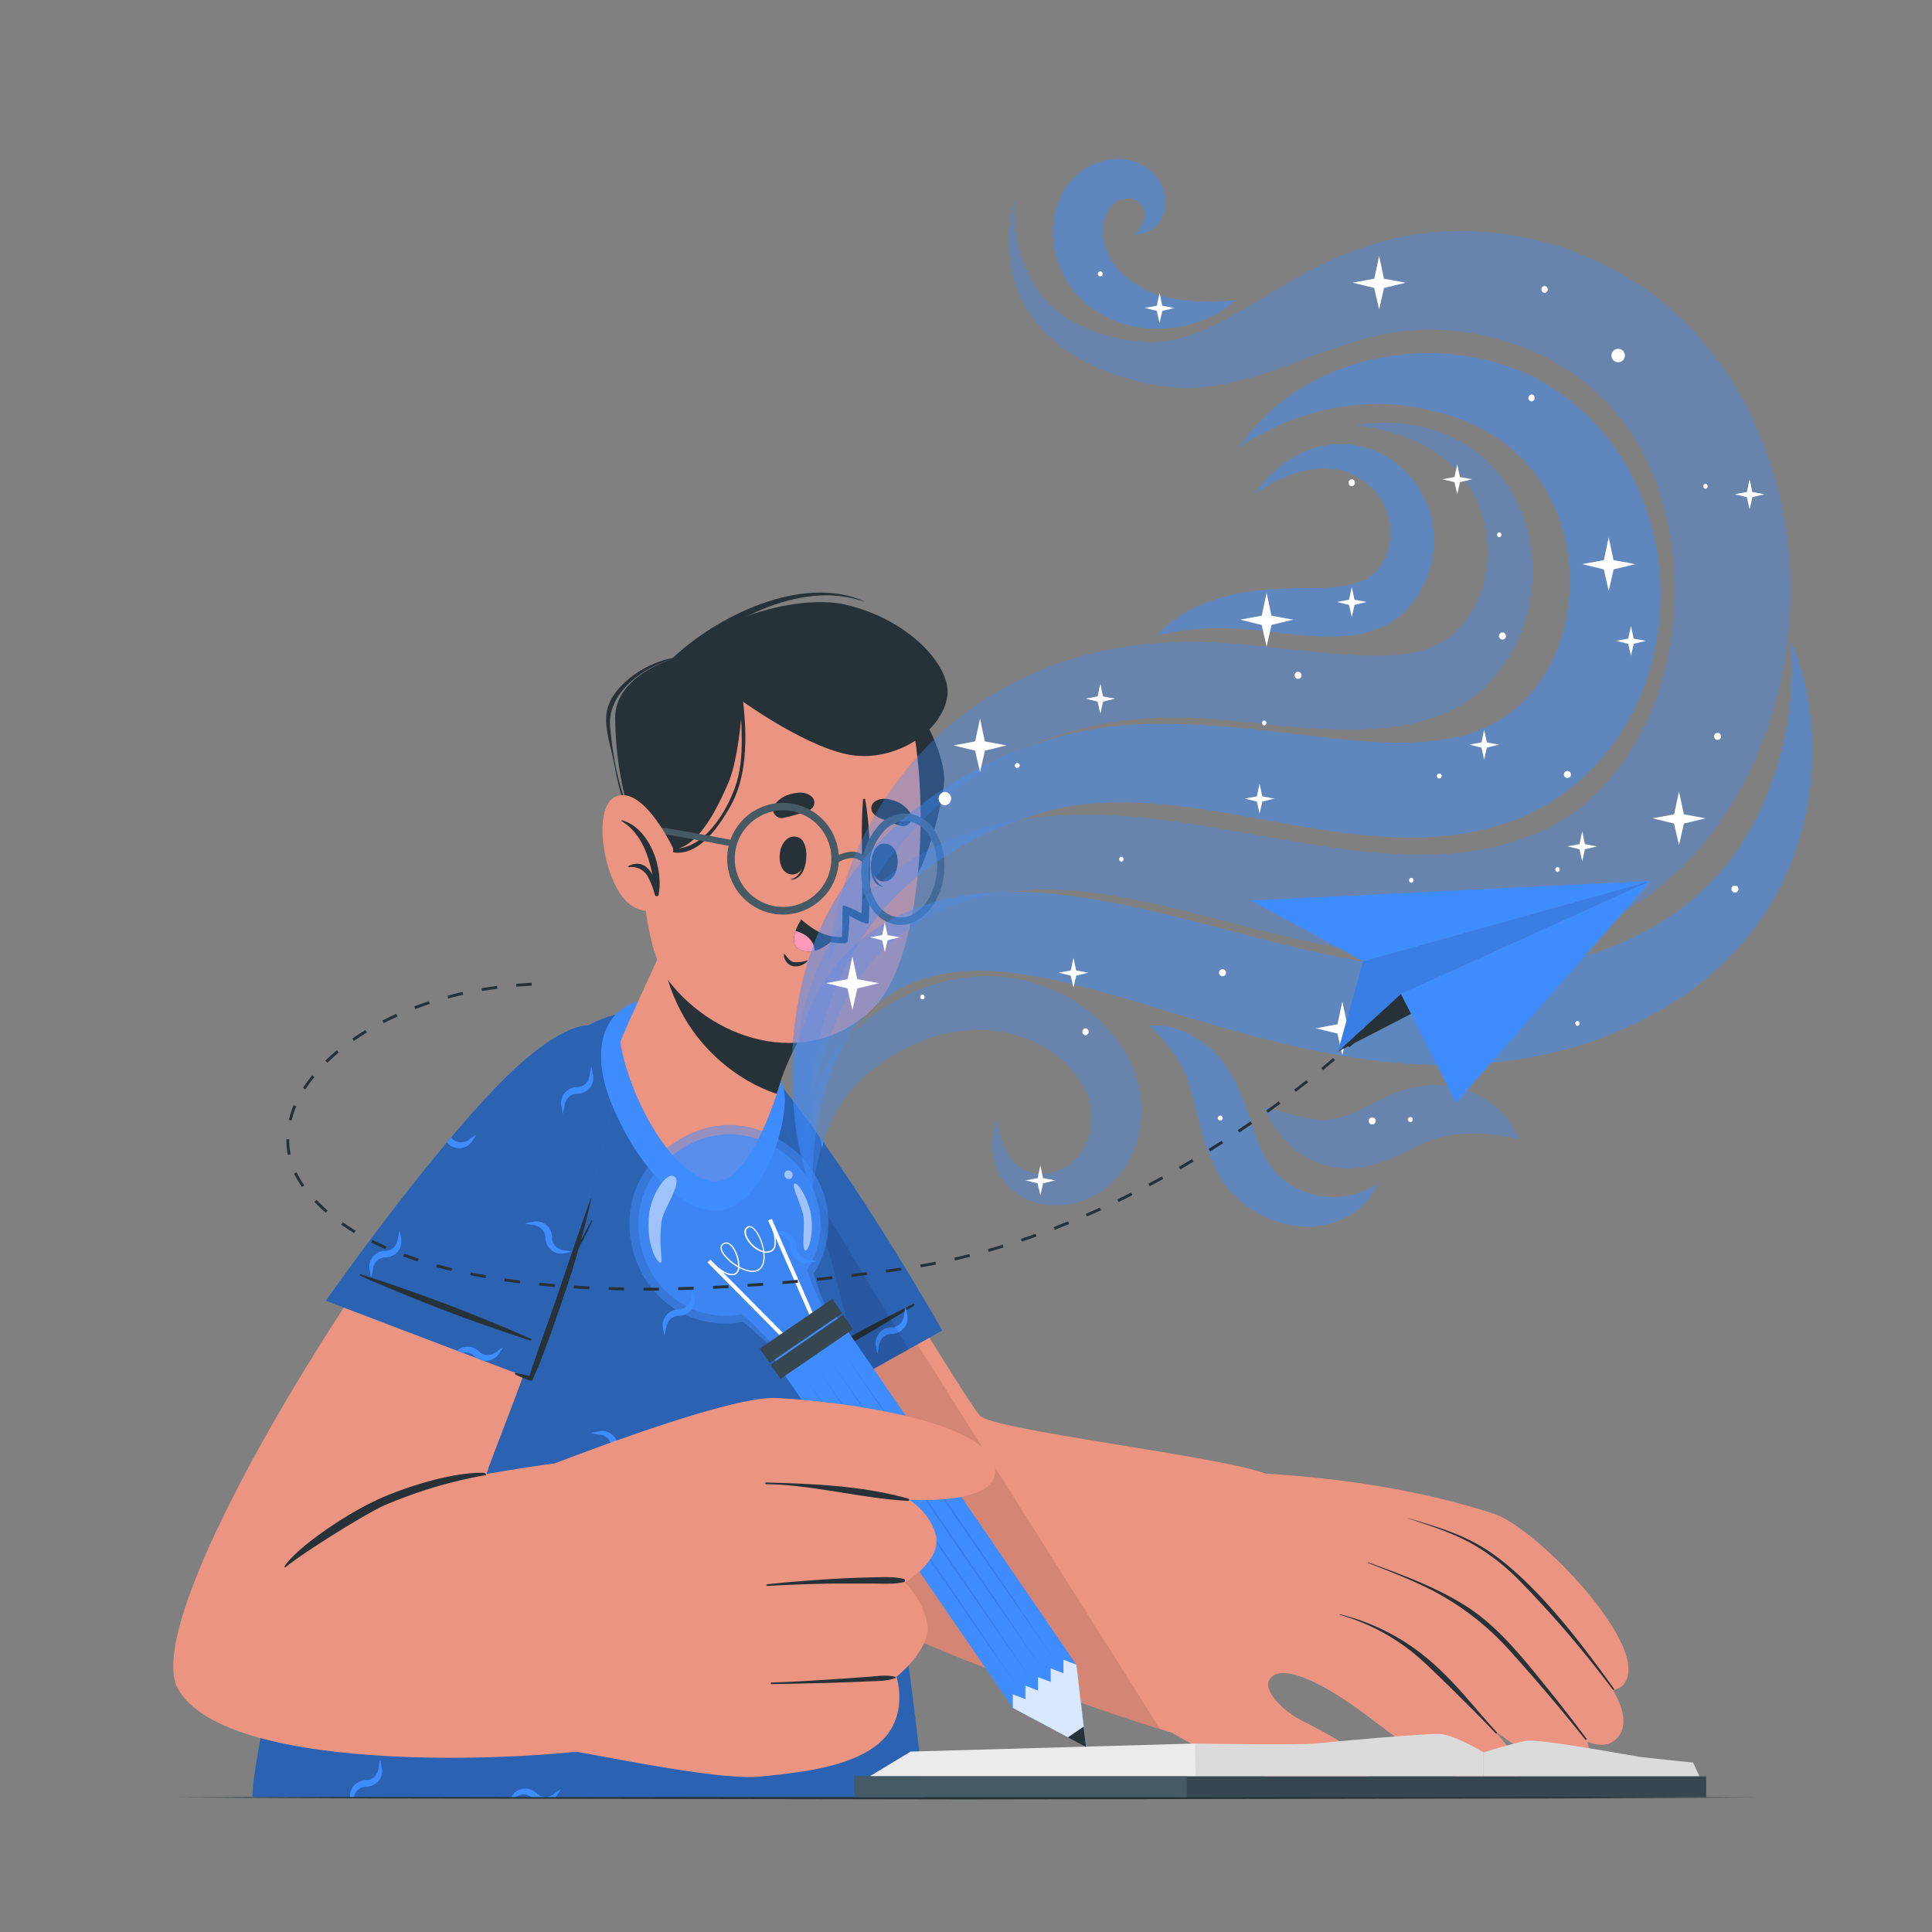 <svg xmlns="http://www.w3.org/2000/svg" viewBox="0 0 500 500"><rect x="0" y="0" width="500" height="500" fill="#808080" stroke="none"/><g id="freepik--Table--inject-296"><polygon points="46.06 465.18 97.04 464.94 148.03 464.85 250 464.69 351.97 464.85 402.96 464.94 453.94 465.18 402.96 465.43 351.97 465.52 250 465.68 148.03 465.52 97.04 465.43 46.06 465.18" style="fill:#263238"></polygon></g><g id="freepik--Character--inject-296"><path d="M181.91,297.35c6.57,46,22.73,104.84,38,117.72,12.28,10.4,79.44,32.53,83.23,33.26,9.38,1.75,33.69-63.51,24.11-67.06-12.07-4.46-70.66-11.22-73.71-14.94S231.39,331.71,210,296.14C195.26,271.57,177.84,268.83,181.91,297.35Z" style="fill:#eb9481"></path><path d="M295.81,444c1.08.67,16.41,10.06,26.06,13.76,7.21,2.76,28.15,10.16,32,2.53,2.62-5.2-9.19-11-17.45-15.28-4.35-2.26-9.51-7.45-7.93-10.23,2.75-4.87,13.92,1.19,21.18,6.27,14,9.81,32.4,26.9,42,20.17,3.65-2.54.12-8-5.24-13.57,8.9,6.68,18.51,12.35,22.67,9.69,2.38-1.52,2.68-3.85,1.66-6.63,2.82,1.19,5.4,1.22,7.34-.52,3.33-2.94,2.24-7.78-.7-12.9a3.66,3.66,0,0,0,2.93-1.58c7.29-9.32-22.69-40.34-33.66-43.93-32.26-10.6-67.53-10.69-67.53-10.69C305.36,390.36,295.79,444,295.81,444Z" style="fill:#eb9481"></path><path d="M346.78,417.78A56.19,56.19,0,0,1,368,428.08c7.88,6.22,12.88,13.13,19.34,20.21.17.19-.12.46-.29.27-3.08-3.37-15.93-16.13-19.28-19.07a53.35,53.35,0,0,0-21.06-11.58C346.65,417.89,346.69,417.76,346.78,417.78Z" style="fill:#263238"></path><path d="M354.09,404.33c8.45,3.09,17.12,6.23,24.81,11,8.41,5.22,14.68,13.1,20.85,20.69q5.56,6.86,10.81,13.93c.15.2-.12.47-.28.27q-9.39-11.76-19.46-22.93a70.64,70.64,0,0,0-22.07-16.65c-4.79-2.3-9.75-4.24-14.71-6.16C354,404.44,354,404.29,354.09,404.33Z" style="fill:#263238"></path><path d="M364.36,392.89c8.26,2.43,15.48,4.52,22.54,9.66,9.36,6.79,18,17.64,21.07,21.48,3.35,4.25,6.56,8.6,9.71,13,.13.18-.18.4-.31.23a280.85,280.85,0,0,0-23.52-27.56,55.75,55.75,0,0,0-13.56-10.54c-5-2.69-10.54-4.44-16-6.23C364.31,392.93,364.33,392.88,364.36,392.89Z" style="fill:#263238"></path><path d="M300.23,447.51c-13.68-4.18-69.29-23.08-80.36-32.44-15.23-12.88-31.39-71.74-38-117.72-2.53-17.75,3.26-23.39,11.55-19.2Z" style="opacity:0.1"></path><path d="M194.69,371.86l49.16-27.53s-19.13-34-38.76-59.64-27.47-10.89-24.65,16.91S194.69,371.86,194.69,371.86Z" style="fill:#3F8CFE"></path><path d="M194.69,371.86l49.16-27.53s-19.13-34-38.76-59.64-27.47-10.89-24.65,16.91S194.69,371.86,194.69,371.86Z" style="opacity:0.3"></path><path d="M236.36,337.44a455.16,455.16,0,0,0-41.12,23.09c-.2.13,0,.45.21.35a454,454,0,0,0,41.14-23.05C236.81,337.7,236.59,337.33,236.36,337.44Z" style="fill:#263238"></path><path d="M182,296.59a3.75,3.75,0,0,1-1.6.79l-.33.05c0,.47.06.93.1,1.41a3.08,3.08,0,0,0,.65-.21,4.16,4.16,0,0,0,1.81-1.46c.38-.58.79-1.13,1.13-1.76C183.15,295.8,182.6,296.22,182,296.59Zm52.82,43.61c-.17-.67-.25-1.33-.43-2-.2.71-.28,1.37-.41,2a4.06,4.06,0,0,1-.54,1.76,3.13,3.13,0,0,1-2.67,1.56,4.12,4.12,0,0,0-3.89,2.59,3.47,3.47,0,0,0-.21,2.25c.13.71.21,1.38.37,2.05a15.19,15.19,0,0,0,.42-2.05,4.25,4.25,0,0,1,.59-1.68,3.13,3.13,0,0,1,2.76-1.46,4.23,4.23,0,0,0,3.84-2.71A5,5,0,0,0,234.84,340.2Zm-22.49-45.64a2.82,2.82,0,0,0,.09.52c.12.71.21,1.38.37,2.05a10.71,10.71,0,0,0,.32-1.47Zm-3,31.39a3.73,3.73,0,0,1-1.71-.58,3.31,3.31,0,0,1-1.46-2.76,4.09,4.09,0,0,0-2.68-3.81,3.94,3.94,0,0,0-2.3-.17c-.67.13-1.38.22-2.05.42.67.16,1.38.25,2.05.42a4,4,0,0,1,1.72.51,3.22,3.22,0,0,1,1.58,2.67,4.3,4.3,0,0,0,2.55,3.93,4,4,0,0,0,2.3.2,14.92,14.92,0,0,0,2-.42A18.59,18.59,0,0,0,209.34,326Z" style="fill:#3F8CFE"></path><path d="M235.17,349.19l-40.48,22.67s-11.43-42.46-14.25-70.26c-1.79-17.58.7-29.94,7.74-30.15Z" style="opacity:0.1"></path><path d="M239.17,465.05H65.44C63.53,461.54,92,309.36,150.59,266.51c13-9.51,36.06-3.39,42.47,5.85C225.3,318.82,239.17,465.05,239.17,465.05Z" style="fill:#3F8CFE"></path><g style="opacity:0.3"><path d="M239.17,465.05H65.44C63.53,461.54,92,309.36,150.59,266.51c13-9.51,36.06-3.39,42.47,5.85C225.3,318.82,239.17,465.05,239.17,465.05Z"></path></g><path d="M146,323.58a3.92,3.92,0,0,1-1.67-.59,3.11,3.11,0,0,1-1.46-2.77,4.07,4.07,0,0,0-5-4,19.38,19.38,0,0,0-2.09.43c.71.16,1.38.24,2.09.38a4.2,4.2,0,0,1,1.72.53,3.24,3.24,0,0,1,1.54,2.69,4.23,4.23,0,0,0,2.59,3.89,4.06,4.06,0,0,0,2.26.24c.71-.16,1.38-.24,2.05-.42A15.18,15.18,0,0,0,146,323.58ZM179.71,455a3.81,3.81,0,0,1-1.7-.58,3.22,3.22,0,0,1-1.48-2.77,4,4,0,0,0-5-4c-.67.12-1.38.22-2,.38a18.59,18.59,0,0,0,2,.41,4.31,4.31,0,0,1,1.7.54,3.2,3.2,0,0,1,1.6,2.68,4.14,4.14,0,0,0,2.55,3.89,3.91,3.91,0,0,0,2.29.25c.67-.16,1.34-.25,2.06-.42C181.05,455.17,180.38,455.09,179.71,455Zm29.63-129a3.73,3.73,0,0,1-1.71-.58,3.31,3.31,0,0,1-1.46-2.76,4.09,4.09,0,0,0-2.68-3.81,3.94,3.94,0,0,0-2.3-.17c-.67.13-1.38.22-2.05.42.67.16,1.38.25,2.05.42a4,4,0,0,1,1.72.51,3.22,3.22,0,0,1,1.58,2.67,4.3,4.3,0,0,0,2.55,3.93,4,4,0,0,0,2.3.2,14.92,14.92,0,0,0,2-.42A18.59,18.59,0,0,0,209.34,326ZM88.07,376.1a4,4,0,0,1-1.19-.29L86.5,377a4.35,4.35,0,0,0,1.57,0,16.77,16.77,0,0,0,2.06-.43C89.46,376.36,88.74,376.28,88.07,376.1Zm45.44,57.28a4.21,4.21,0,0,1-1.72-.57,3.25,3.25,0,0,1-1.46-2.77,4.2,4.2,0,0,0-2.71-3.85,4.46,4.46,0,0,0-2.27-.16c-.71.16-1.38.24-2,.42a14.73,14.73,0,0,0,2,.41,3.61,3.61,0,0,1,1.72.55,3.17,3.17,0,0,1,1.6,2.67,4.13,4.13,0,0,0,2.55,3.89,4,4,0,0,0,2.29.22,20.87,20.87,0,0,0,2.05-.43C134.85,433.6,134.18,433.52,133.51,433.38Zm29.57-55.64a4,4,0,0,1-1.67-.55,3.13,3.13,0,0,1-1.46-2.75,4.25,4.25,0,0,0-2.72-3.85,3.71,3.71,0,0,0-2.26-.16c-.71.16-1.38.24-2.09.41a17.18,17.18,0,0,0,2.09.42,4,4,0,0,1,1.72.5,3.22,3.22,0,0,1,1.54,2.68,4.29,4.29,0,0,0,2.59,3.93,4,4,0,0,0,2.26.2,17.14,17.14,0,0,0,2.09-.41C164.46,378,163.79,377.9,163.08,377.74Zm56.86,35.62a3.55,3.55,0,0,1-1.68-.59A3.13,3.13,0,0,1,216.8,410a4.23,4.23,0,0,0-2.71-3.84,4.49,4.49,0,0,0-2.31-.13c-.67.13-1.33.21-2,.37a18.16,18.16,0,0,0,2,.43,4,4,0,0,1,1.76.54,3.13,3.13,0,0,1,1.54,2.68,4.2,4.2,0,0,0,2.56,3.88,4,4,0,0,0,2.3.25c.71-.17,1.38-.25,2.05-.41A13.79,13.79,0,0,0,219.94,413.36Zm-8.44-43.11a5,5,0,0,1-1.6.89,3.25,3.25,0,0,1-3-.81,4.23,4.23,0,0,0-4.56-.95,3.79,3.79,0,0,0-1.79,1.46c-.38.58-.8,1.13-1.17,1.76.63-.39,1.17-.79,1.76-1.18a4,4,0,0,1,1.58-.79,3.36,3.36,0,0,1,3,.92,4.23,4.23,0,0,0,4.63.8,4.46,4.46,0,0,0,1.72-1.51c.37-.59.79-1.12,1.12-1.75C212.62,369.46,212.08,369.88,211.5,370.25Zm-58.11-92.17c-.14-.73-.22-1.4-.38-2.06a16,16,0,0,0-.42,2.06,4.21,4.21,0,0,1-.54,1.7,3.1,3.1,0,0,1-2.68,1.56,4.23,4.23,0,0,0-3.89,2.59,4.07,4.07,0,0,0-.25,2.29c.17.67.25,1.34.43,2,.2-.71.28-1.38.41-2a3.62,3.62,0,0,1,.58-1.71,3.23,3.23,0,0,1,2.77-1.47,4.08,4.08,0,0,0,4-5Zm-27.9,108.18a17.13,17.13,0,0,0-.41-2c-.16.67-.26,1.34-.42,2a4.14,4.14,0,0,1-.51,1.72,3.1,3.1,0,0,1-2.67,1.55,4.09,4.09,0,0,0-4.14,4.85c.13.71.21,1.38.41,2.09a17.23,17.23,0,0,0,.43-2.09,3.59,3.59,0,0,1,.58-1.68,3.14,3.14,0,0,1,2.76-1.46,4.29,4.29,0,0,0,3.85-2.71A4.13,4.13,0,0,0,125.49,386.26Zm54.25-50.71c-.16-.66-.24-1.33-.42-2a18.42,18.42,0,0,0-.41,2,4.06,4.06,0,0,1-.55,1.76,3.12,3.12,0,0,1-2.67,1.56,4.15,4.15,0,0,0-3.89,2.59,3.4,3.4,0,0,0-.2,2.25c.12.71.2,1.38.37,2.05a16.91,16.91,0,0,0,.42-2.05A4.09,4.09,0,0,1,173,342a3.14,3.14,0,0,1,2.76-1.46,4.24,4.24,0,0,0,3.85-2.71A5.11,5.11,0,0,0,179.74,335.55ZM98.82,457.42c-.16-.71-.25-1.38-.42-2.05a15.18,15.18,0,0,0-.41,2.05,3.68,3.68,0,0,1-.55,1.72,3,3,0,0,1-2.67,1.54,4.26,4.26,0,0,0-3.89,2.59,3.63,3.63,0,0,0-.28,1.78h1a3.45,3.45,0,0,1,.47-1.19,3.12,3.12,0,0,1,2.76-1.46,4.19,4.19,0,0,0,3.85-2.72A4.42,4.42,0,0,0,98.82,457.42ZM182,296.59a3.75,3.75,0,0,1-1.6.79,3.06,3.06,0,0,1-3-.92,4.25,4.25,0,0,0-4.64-.79,4.16,4.16,0,0,0-1.72,1.5c-.38.59-.83,1.14-1.17,1.76.63-.38,1.17-.79,1.76-1.17a3.47,3.47,0,0,1,1.58-.83,3.14,3.14,0,0,1,3,.75,4.12,4.12,0,0,0,6.36-.51c.38-.58.79-1.13,1.13-1.76C183.15,295.8,182.6,296.22,182,296.59Zm-53.55,53.23a3.33,3.33,0,0,1-1.58.79,3.1,3.1,0,0,1-3-.91,4.25,4.25,0,0,0-4.64-.8,4,4,0,0,0-1.71,1.51c-.37.58-.84,1.13-1.18,1.76.63-.39,1.18-.81,1.76-1.18a3.43,3.43,0,0,1,1.6-.83,3.11,3.11,0,0,1,3,.75,4.15,4.15,0,0,0,4.56,1,4.27,4.27,0,0,0,1.8-1.46c.38-.59.79-1.14,1.13-1.76C129.6,349,129.06,349.44,128.47,349.82ZM89,420.76a3.25,3.25,0,0,1-1.6.79,3.17,3.17,0,0,1-3-.88,4.15,4.15,0,0,0-4.6-.83,4.55,4.55,0,0,0-1.71,1.5A14.61,14.61,0,0,0,77,423.1a13.52,13.52,0,0,0,1.76-1.18,3.57,3.57,0,0,1,1.58-.83,3.19,3.19,0,0,1,3,.79,4.25,4.25,0,0,0,4.6,1,4.35,4.35,0,0,0,1.76-1.46c.36-.59.83-1.13,1.17-1.76C90.17,420,89.63,420.38,89,420.76ZM178,413.19a3.77,3.77,0,0,1-1.64.79,3.23,3.23,0,0,1-3-.91,4.11,4.11,0,0,0-4.65-.8,4.28,4.28,0,0,0-1.71,1.51c-.38.54-.79,1.08-1.17,1.7a15.26,15.26,0,0,0,1.76-1.16,5.68,5.68,0,0,1,1.58-.84,3.26,3.26,0,0,1,3,.8,4.22,4.22,0,0,0,4.55,1,4.26,4.26,0,0,0,1.8-1.46c.37-.59.79-1.13,1.12-1.76A19.85,19.85,0,0,0,178,413.19Zm-34.51,51a3.85,3.85,0,0,1-1.63.79,3.23,3.23,0,0,1-3-.91,4.11,4.11,0,0,0-4.65-.81,4.3,4.3,0,0,0-1.71,1.52l-.21.29h1.17a4.23,4.23,0,0,1,1.21-.59,3.3,3.3,0,0,1,2.77.59h6.37c.09-.1.16-.2.23-.29.37-.59.79-1.14,1.12-1.76C144.58,463.34,144.05,463.75,143.46,464.17ZM228,443.79a4,4,0,0,1-1.58.79,3.32,3.32,0,0,1-3-.91,4.15,4.15,0,0,0-4.59-.79,3.75,3.75,0,0,0-1.72,1.5,17.33,17.33,0,0,0-1.17,1.76c.62-.39,1.17-.79,1.76-1.18a3.86,3.86,0,0,1,1.59-.87,3.12,3.12,0,0,1,3,.79,4.29,4.29,0,0,0,4.6,1,4.14,4.14,0,0,0,1.76-1.46c.38-.59.83-1.14,1.17-1.76C229.09,443,228.55,443.42,228,443.79Z" style="fill:#3F8CFE"></path><polygon points="309.39 459.73 309.44 451.22 235.66 453.31 225.04 459.73 309.39 459.73" style="fill:#ebebeb"></polygon><path d="M309.39,459.73l.05-8.51s26.27.46,30.91,0,28.4-2.66,32.25-2.46,11.34,4.74,11.34,4.74v6.23Z" style="fill:#dbdbdb"></path><path d="M439.8,459.73l-1.61-3.58S426,454.9,424.3,454.67s-25.95-4.77-29.35-4.15-11,3-11,3v6.23Z" style="fill:#dbdbdb"></path><rect x="221" y="459.73" width="220.57" height="5.36" style="fill:#37474f"></rect><rect x="221" y="459.73" width="86.15" height="5.36" style="fill:#455a64"></rect><path d="M136.51,274.8c-44.2,50.13-100.27,143.51-90.58,162,12.28,23.43,97.19,19.09,117,14.48,8.45-2-9.3-73.88-18.49-72.67-10.15,1.33-18.47,2.86-18.47,2.86-.28-1.13,15.44-37.24,29.83-87.51C165.61,259.69,145.88,264.17,136.51,274.8Z" style="fill:#eb9481"></path><path d="M73.63,405.38c2.9-4.63,16.08-13.84,25.23-17.79,6.13-2.65,17.56-6.52,26.22-6.44.51,0,1,.55.54.62a119,119,0,0,0-26.11,7.8C95,391.5,77.94,402.15,73.84,405.64,73.74,405.72,73.56,405.48,73.63,405.38Z" style="fill:#263238"></path><path d="M84.32,336.63,137,356.68s13.81-36.51,20.88-68-9.27-28.05-28.79-8.06S84.32,336.63,84.32,336.63Z" style="fill:#3F8CFE"></path><path d="M84.32,336.63,137,356.68s13.81-36.51,20.88-68-9.27-28.05-28.79-8.06S84.32,336.63,84.32,336.63Z" style="opacity:0.3"></path><path d="M146,323.58a3.92,3.92,0,0,1-1.67-.59,3.11,3.11,0,0,1-1.46-2.77,4.07,4.07,0,0,0-5-4,19.38,19.38,0,0,0-2.09.43c.71.16,1.38.24,2.09.38a4.2,4.2,0,0,1,1.72.53,3.24,3.24,0,0,1,1.54,2.69,4.23,4.23,0,0,0,2.59,3.89,4.06,4.06,0,0,0,2.26.24c.71-.16,1.38-.24,2.05-.42A15.18,15.18,0,0,0,146,323.58Zm7.42-45.5c-.14-.73-.22-1.4-.38-2.06a16,16,0,0,0-.42,2.06,4.21,4.21,0,0,1-.54,1.7,3.1,3.1,0,0,1-2.68,1.56,4.23,4.23,0,0,0-3.89,2.59,4.07,4.07,0,0,0-.25,2.29c.17.67.25,1.34.43,2,.2-.71.28-1.38.41-2a3.62,3.62,0,0,1,.58-1.71,3.23,3.23,0,0,1,2.77-1.47,4.08,4.08,0,0,0,4-5Zm-49.6,42.32c-.16-.67-.24-1.34-.42-2a20.64,20.64,0,0,0-.41,2,4.3,4.3,0,0,1-.54,1.76,3.14,3.14,0,0,1-2.68,1.55,4.16,4.16,0,0,0-3.89,2.59,3.41,3.41,0,0,0-.2,2.25c.12.71.2,1.38.37,2.05a16.91,16.91,0,0,0,.42-2.05,4.06,4.06,0,0,1,.59-1.67,3.09,3.09,0,0,1,2.75-1.46,4.25,4.25,0,0,0,3.85-2.72A4.94,4.94,0,0,0,103.79,320.4Zm24.68,29.42a3.33,3.33,0,0,1-1.58.79,3.1,3.1,0,0,1-3-.91,4.25,4.25,0,0,0-4.64-.8,2.87,2.87,0,0,0-1,.66l1.54.59h0a3.07,3.07,0,0,1,2.91.76,3.59,3.59,0,0,0,.87.68,4.17,4.17,0,0,0,1.36.52h0a3.91,3.91,0,0,0,2.32-.24,4.27,4.27,0,0,0,1.8-1.46c.38-.59.79-1.14,1.13-1.76C129.6,349,129.06,349.44,128.47,349.82Zm-6.92-55.06a3.31,3.31,0,0,1-1.59.79,3.09,3.09,0,0,1-3-.91,3.47,3.47,0,0,0-.29-.25l-1.07,1.28.19.18a4.1,4.1,0,0,0,4.55,1,4.21,4.21,0,0,0,1.8-1.46c.39-.59.79-1.13,1.14-1.76C122.68,294,122.13,294.38,121.55,294.76Z" style="fill:#3F8CFE"></path><path d="M153.29,315.9c.05-.13-.14-.23-.2-.1-.92,1.71-1.82,3.43-2.73,5.15q1.42-5.24,2.63-10.54c0-.11-.16-.18-.19-.06q-4,11.4-7.85,22.86c-2.55,7.66-5.46,15.2-7.92,22.88-1.52-.31-2.33-.55-3.47-.75-.26,0-.43.25-.18.37,1.42.73,4.23,1.83,4.32,1.64,3.34-7.34,6-15.57,8.64-23.2,1.28-3.76,2.44-7.54,3.51-11.35A69.29,69.29,0,0,0,153.29,315.9Z" style="fill:#263238"></path><path d="M137.46,346.51a453.52,453.52,0,0,0-44.1-16.73c-.22-.07-.34.29-.13.38a453.5,453.5,0,0,0,44.08,16.78C137.55,347,137.69,346.61,137.46,346.51Z" style="fill:#263238"></path><path d="M169.28,258.34c-13.48,1.16-16.79,13.17-11,27.36s16.57,27.59,27.06,27.63S203,295,203.12,284.6,186.33,256.88,169.28,258.34Z" style="fill:#3F8CFE"></path><path d="M184.48,305.72c-10.41-1.16-21.66-21.71-23.92-35.93-.15-1,14.87-32.38,17.2-38.91l37.42,24.57s-8.91,12.26-12.91,23.67C202,280.08,194.55,306.83,184.48,305.72Z" style="fill:#eb9481"></path><path d="M215.19,255.45s-8.92,12.26-12.92,23.67c-.07.22-.5,1.74-1.24,3.94-3.66-1.05-25.37-9.22-29.95-36.89,3-6.67,5.79-12.81,6.68-15.3Z" style="fill:#263238"></path><path d="M233.23,178.69c2.44.33,12,15.74,11.06,24.28s-6.06,24.94-8.6,24.94S231.34,178.43,233.23,178.69Z" style="fill:#263238"></path><path d="M171.67,182c-7.53,14.26-7.92,59.55,1,71.38,12.9,17.14,38.22,23.4,53.84,6.93,15.14-16,14.61-75,4.28-86.18C215.55,157.71,182.79,161,171.67,182Z" style="fill:#eb9481"></path><path d="M208.57,219.88c0-.12-.24.13-.25.26-.08,3.05-.69,6.53-3.5,7.38-.09,0-.09.18,0,.17C208.22,227.41,209,222.78,208.57,219.88Z" style="fill:#263238"></path><path d="M206,216.54c-4.88-.66-5.84,9.14-1.32,9.75S210.13,217.09,206,216.54Z" style="fill:#263238"></path><path d="M225.86,221.21c0-.12.23.16.21.29-.39,3-.34,6.56,2.31,7.84.08,0,.06.19,0,.16C225,228.7,225,224,225.86,221.21Z" style="fill:#263238"></path><path d="M228.89,218.3c4.92.11,4.34,9.94-.22,9.84S224.76,218.21,228.89,218.3Z" style="fill:#263238"></path><path d="M202.61,211.68a37.56,37.56,0,0,0,3.93-1c1.51-.38,2.74-.54,3.82-1.74a2.09,2.09,0,0,0-.09-2.55c-1.34-1.44-3.3-1.43-5.12-1a7.56,7.56,0,0,0-4.68,2.83C199.24,209.75,200.81,212,202.61,211.68Z" style="fill:#263238"></path><path d="M233.16,213.74c-1.33-.36-2.51-.91-3.79-1.39-1.45-.56-2.67-.84-3.6-2.16a2.07,2.07,0,0,1,.37-2.52c1.49-1.29,3.43-1.06,5.21-.46a7.57,7.57,0,0,1,4.33,3.34C236.73,212.2,234.93,214.21,233.16,213.74Z" style="fill:#263238"></path><path d="M203.13,247c.66.78,1.29,1.83,2.38,2a8.09,8.09,0,0,0,3.34-.44.11.11,0,0,1,.12.17,4.12,4.12,0,0,1-4,1.26,3.24,3.24,0,0,1-2.12-2.92C202.8,247,203,246.92,203.13,247Z" style="fill:#263238"></path><path d="M207.22,238.26a10.4,10.4,0,0,0,6.45,5.28,13.08,13.08,0,0,0,3.7.53,3.46,3.46,0,0,0,.72,0,5.33,5.33,0,0,0,.67,0,.75.75,0,0,0,.68-.61v0a1.07,1.07,0,0,0,0-.31v0l0-.27c.29-2.33.41-5.91.41-5.91.81.51,5,2.9,5,1.67.39-10.17.82-21.48-.93-31.68a.29.29,0,0,0-.57,0c-.76,9.76.2,19.59-.41,29.4-1.34-.66-3.51-1.86-4.73-2-.35.07-.12,6.92-.33,8a.82.82,0,0,1,0,.11c-4,.11-6.82-1.36-10.37-4.38C207.32,237.82,207.06,238,207.22,238.26Z" style="fill:#263238"></path><path d="M216.11,242.75a12.32,12.32,0,0,1-5.29,3.33,5.57,5.57,0,0,1-3.37-.12c-2.36-.88-2.21-3.11-1.57-5a13.15,13.15,0,0,1,1.37-2.81A16,16,0,0,0,216.11,242.75Z" style="fill:#263238"></path><path d="M210.82,246.08a5.57,5.57,0,0,1-3.37-.12c-2.36-.88-2.21-3.11-1.57-5C208.45,241.51,210.85,243.53,210.82,246.08Z" style="fill:#ff99ba"></path><path d="M170.68,219.65c7.55,2.13,12.95-5.69,17.85-17.15,2.86-6.69,3.64-21,3.64-21s17.89,12.92,29.22,14.05,22.64-6.66,23.79-15.49c1-7.58-9.81-19.71-26.3-23.57-11.5-2.69-32.85,2.91-43.85,13.74,0,0-15.92,4.21-15.83,15.64S162.1,217.22,170.68,219.65Z" style="fill:#263238"></path><path d="M171.39,218.88c9.71,4.06,17.94-10.17,19.7-18.06,1.82-8.2.24-17.14.32-25.46,0,0,.07-.05.08,0,1.57,10.41,2.93,23.47-2.33,33.06-3.31,6-10,15.77-18,11C170.89,219.24,171.08,218.75,171.39,218.88Z" style="fill:#263238"></path><path d="M157.61,182.16c2.72-6.52,11.72-11.75,18.51-12.11.06,0,.08.1,0,.11-8.3,1.36-19,8.62-18.23,17.78.61,7.32,2.23,17.12,5.92,23.54.1.16-.15.29-.25.14-3-4.43-3.74-9.61-4.79-14.79C157.88,192.33,155.74,186.68,157.61,182.16Z" style="fill:#263238"></path><path d="M173.36,171c11.63-11.41,34.22-22.58,50.33-15.36.05,0,0,.1,0,.08-17.39-6.12-36.44,6.05-49.8,15.94C173.46,172,173,171.33,173.36,171Z" style="fill:#263238"></path><path d="M199.54,236.35a14.45,14.45,0,1,1,17.54-14.59h0a14.47,14.47,0,0,1-14,14.92A14.13,14.13,0,0,1,199.54,236.35ZM205.32,210a12.15,12.15,0,0,0-3.09-.28,12.5,12.5,0,1,0,3.09.28Z" style="fill:#455a64"></path><path d="M231.33,239.2c-5.4-1.19-9.09-7.8-8.34-15.3a17.28,17.28,0,0,1,4-9.75,9,9,0,0,1,15.33,1.53,17.31,17.31,0,0,1,2,10.35c-.79,7.93-6.24,13.9-12.14,13.31C232,239.31,231.63,239.26,231.33,239.2Zm4.33-26.57-.72-.12a7.71,7.71,0,0,0-6.47,2.93,15.32,15.32,0,0,0-3.56,8.65c-.68,6.87,2.68,12.85,7.54,13.33s9.34-4.71,10-11.58a15.37,15.37,0,0,0-1.79-9.19A8,8,0,0,0,235.66,212.63Z" style="fill:#455a64"></path><path d="M216.57,223.39l-.91-1.35c2-1.36,6.45-3,9.09.45l-1.29,1C221.09,220.37,216.76,223.26,216.57,223.39Z" style="fill:#455a64"></path><path d="M157.76,220.7l-1.36-.89c.41-.63,4.15-6.22,7.82-6.45,3.44-.2,25,4,25.87,4.18l-.31,1.59c-6.17-1.21-22.8-4.31-25.46-4.14C161.9,215.13,158.76,219.16,157.76,220.7Z" style="fill:#455a64"></path><path d="M174.18,219.5s-7.5-15.91-14.55-13.47-3.11,24.31,4,28.42a7.81,7.81,0,0,0,11-2.37Z" style="fill:#eb9481"></path><path d="M160.92,212.27a.11.11,0,0,0-.08.2c4.94,3.05,6.89,8.45,8,13.89-1.24-2.24-3.2-3.68-6.15-2.25-.16.07-.06.31.09.31a4.79,4.79,0,0,1,4.93,2.54,23,23,0,0,1,1.77,4.64c.17.52,1.07.41,1-.17,0,0,0-.09,0-.13C171.7,224.56,168.06,214.19,160.92,212.27Z" style="fill:#263238"></path><g style="opacity:0.5"><path d="M211,304.16a24.14,24.14,0,0,1-.41,25.4,76.69,76.69,0,0,0,3,8.38l-14.71,10a76.16,76.16,0,0,0-6.69-5.85,24.14,24.14,0,0,1-23.74-9c-7-8.69-9.63-26.7,5.76-37.15l.16-.11C189.77,285.33,205.52,294.48,211,304.16Z" style="fill:#3F8CFE"></path></g><g style="opacity:0.7"><path d="M209.24,305.46a22.07,22.07,0,0,1-.37,23.23c.51,2.34,4.08,9.68,4.08,9.68l-13.45,9.12s-5.5-6-7.49-7.37a22.06,22.06,0,0,1-21.71-8.25c-6.37-7.95-8.81-24.43,5.27-34l.15-.1C189.81,288.24,204.22,296.6,209.24,305.46Z" style="fill:#3F8CFE"></path></g><rect x="192.96" y="322.26" width="1.04" height="28.46" transform="translate(-180.76 233.51) rotate(-44.72)" style="fill:#fff"></rect><rect x="204.44" y="314.48" width="1.04" height="28.46" transform="translate(-114.45 109.54) rotate(-23.6)" style="fill:#fff"></rect><path d="M196.56,328.68c-1.15.78-2.94.63-5-.42a1.51,1.51,0,0,1-.22-.11,2.14,2.14,0,0,1-.78,1.57c-2.14,1.45-6-2.42-6.2-2.58l.25-.25s3.85,3.84,5.76,2.54h0A1.93,1.93,0,0,0,191,328a12.15,12.15,0,0,1-3.88-3.37c-.84-1.23-.86-2.25-.06-2.8h0a1.54,1.54,0,0,1,1.61-.12c1.41.68,2.52,3.34,2.67,5.4,0,.25,0,.48,0,.7,1.84,1,3.82,1.44,5,.61h0c.92-.62,1.35-2,1.22-3.78,0-.16,0-.33-.05-.5a7.17,7.17,0,0,1-4-3c-1.08-1.59-1.15-3-.2-3.63a1.19,1.19,0,0,1,1.25-.05c1.4.67,2.85,3.59,3.25,6.38a2.64,2.64,0,0,0,1.94-.39h0c1.64-1.11-.1-6.34-.12-6.4l.33-.11c.07.23,1.84,5.54,0,6.8h0a2.92,2.92,0,0,1-2.09.45c0,.14,0,.27,0,.4.1,1.38-.06,3.21-1.38,4.1Zm-3-10.88c-.92.63-.42,2.09.3,3.14a7.21,7.21,0,0,0,3.64,2.82c-.41-2.62-1.77-5.38-3-6A.83.83,0,0,0,193.55,317.8Zm-6.33,4.29h0c-.84.58-.27,1.7.15,2.31a11.72,11.72,0,0,0,3.61,3.19c0-.16,0-.32,0-.48-.14-1.92-1.19-4.5-2.48-5.12A1.2,1.2,0,0,0,187.22,322.09Z" style="fill:#fff"></path><g style="opacity:0.5"><path d="M171,326.8c.75-.35-.74-4.42.28-11,.45-2.92,5.24-9.45,3.38-11.21s-6,4.19-6.65,9.4C167,322.36,170.29,327.12,171,326.8Z" style="fill:#fff"></path><path d="M204.71,305a1.17,1.17,0,0,0-1.31-1.93A1.17,1.17,0,0,0,204.71,305Z" style="fill:#fff"></path><path d="M208.47,323.63c1,.06,2.27-5.22,1.29-9.86-.81-3.84-3.18-7.8-4.16-7.46s2,5.94,2.34,8.54C208.33,318.13,207.37,323.57,208.47,323.63Z" style="fill:#fff"></path></g><path d="M278.59,431.16h0l1.87,15.68.65,5.17-4.63-2.43-14-7.41h0v0l-64.19-93.6,16.07-11,64.19,93.61Z" style="fill:#3F8CFE"></path><polygon points="262.51 442.19 278.6 431.17 281.12 452.03 262.51 442.19" style="fill:#fff;opacity:0.6"></polygon><polygon points="280.48 446.86 281.12 452.03 276.49 449.59 280.48 446.86" style="fill:#37474f"></polygon><polygon points="278.56 430.83 262.13 442.02 202.91 355.62 219.35 344.42 278.56 430.83" style="fill:#3F8CFE"></polygon><g style="opacity:0.1"><path d="M273.71,430.7c-18.08-25.78-38.08-54.9-55.65-81,18.08,25.78,38.07,54.9,55.65,81Z"></path><path d="M270.45,432.92c-18.08-25.78-38.08-54.9-55.65-81,18.08,25.78,38.08,54.9,55.65,81Z"></path><path d="M267.19,435.14c-18.08-25.78-38.08-54.9-55.65-81,18.08,25.78,38.08,54.9,55.65,81Z"></path><path d="M263.93,437.36c-18.08-25.78-38.08-54.9-55.65-81,18.08,25.78,38.08,54.9,55.65,81Z"></path></g><path d="M278.57,430.82l1.87,16,.63,5.28-4.72-2.5L262.11,442l0-3.52s3.19,1.26,3.26,1.27l0-3.51s3.19,1.26,3.26,1.27v-3.49s3.23,1.24,3.29,1.25v-3.49s3.23,1.24,3.29,1.25v-3.49S278.51,430.81,278.57,430.82Z" style="fill:#3F8CFE"></path><path d="M278.57,430.82l1.87,16,.63,5.28-4.72-2.5L262.11,442l0-3.52s3.19,1.26,3.26,1.27l0-3.51s3.19,1.26,3.26,1.27v-3.49s3.23,1.24,3.29,1.25v-3.49s3.23,1.24,3.29,1.25v-3.49S278.51,430.81,278.57,430.82Z" style="fill:#fff;opacity:0.8"></path><polygon points="280.44 446.86 281.07 452.14 276.35 449.64 280.44 446.86" style="fill:#263238"></polygon><rect x="195.92" y="342.16" width="22.74" height="4.51" transform="translate(-158.46 177.63) rotate(-34.44)" style="fill:#37474f"></rect><rect x="198.74" y="346.28" width="22.74" height="4.51" transform="translate(-160.3 179.95) rotate(-34.44)" style="fill:#37474f"></rect><path d="M257.57,380.61c.13,9.09-22.3,7.5-22.3,7.5s5.37,3.24,6.9,9.08c1.75,6.68-8,12.35-8,12.35A20.67,20.67,0,0,1,240,420.28c1,6.56-8,13.68-8,13.68s2.18,6.54-.89,12.63c-5.24,10.4-22.94,12-34.19,13.18s-44.23-6.1-50.65-6.85l-8-72.12s49-19.52,62.38-19C211.93,362.24,257.38,366.73,257.57,380.61Z" style="fill:#eb9481"></path><path d="M235.08,387.85c-11.91-3.35-24.59-3.84-36.83-4.18a.21.21,0,0,0,0,.42c12.18.2,24.6,3.66,36.75,4.34A.3.3,0,0,0,235.08,387.85Z" style="fill:#263238"></path><path d="M233.87,408.62c-2.71-.67-5.65-.45-8.42-.39-3,.06-6,.18-9,.35q-9,.48-17.88,1.43c-.26,0-.29.43,0,.42,6-.32,11.91-.54,17.87-.61q4.49,0,8.95,0c2.78,0,5.7.26,8.43-.35A.43.43,0,0,0,233.87,408.62Z" style="fill:#263238"></path><path d="M231.76,434c-2.34-.69-5.21-.14-7.6,0q-4.08.3-8.16.57c-5.44.35-10.88.7-16.33.86-.27,0-.28.43,0,.42,5.54-.13,11.08-.19,16.61-.38,2.72-.09,5.44-.19,8.16-.32,2.31-.1,5.21,0,7.35-.93A.15.15,0,0,0,231.76,434Z" style="fill:#263238"></path></g><g id="freepik--Shape--inject-296"><g style="opacity:0.7"><path d="M210.25,308.59c-13.9-36.21,1.73-72.95,42.83-77.29,16.59-1.79,33.47,1.75,49.29,5.49,29,7.11,57.22,16.56,86.49,14.48,28.37-2.1,54.41-15,66.76-41.71a87.27,87.27,0,0,0,7.8-43.71c4.82,10.84,6.34,23.44,5.32,35.36-4.68,52.11-54.62,77.32-102.6,74.18-23.95-1.27-48-8.83-70-15.49-10.73-3.23-21-6.24-31.8-7.81-39.54-6.17-54.39,20.66-54.07,56.5Z" style="fill:#3F8CFE;opacity:0.7"></path><path d="M210.24,308.59c-13.46-44.12,3.6-86.46,51.44-96,26.45-5.15,54.18,2.35,79.67,6.24,20.42,3.13,39.77,4.35,58.23-4,31.41-15.23,40.5-58.92,29-89.8A57.88,57.88,0,0,0,391,88.87a62.39,62.39,0,0,0-39.47-.67C338.93,91.8,327,98,313.82,99.89,306.59,101.1,299,100.11,292,98c-13.33-3.38-26.63-12.68-29.8-26.7a37.31,37.31,0,0,1,.46-19.62C261.7,64,266.48,76.85,277.36,83A43.25,43.25,0,0,0,294,88.3c5.63.87,11.09-.35,16.33-2.42,10.34-4.1,20.4-12.14,33.28-18.11a78.86,78.86,0,0,1,43.83-7.46c67.31,8.26,92.83,84.67,64.62,140.8-14.94,29.49-41,45.36-73.88,46.76-26.88,1.19-53.55-8-78.79-13.85-11.64-2.57-23.4-4.52-35.12-3.54-42.54,3.55-56.87,39.8-54,78.11Z" style="fill:#3F8CFE;opacity:0.5"></path><path d="M210.13,311.15c-3.85-11.39-2.8-24.73,3.48-35.17,11.33-18.17,35.93-28.54,56.65-20.69a39.87,39.87,0,0,1,20.92,17c6.41,10.25,5.71,25.26-3.42,33.81-8.68,8.64-25.72,8.15-30.17-4.47a18,18,0,0,1,.58-12.09c.37,6.81,3.84,13.91,10.89,14.15,9,.39,14.56-8.28,13.29-16.59-1.29-8.7-9-15.38-17-18.41-15.46-5.84-33.23.85-44.37,12.59-7.11,8.11-10.23,19.16-10.83,29.92Z" style="fill:#3F8CFE;opacity:0.5"></path><path d="M320,77.73c-10.15,8.45-26.15,10.24-37.27,2.15-8.5-6-12.76-17.79-8.68-27.9,3.08-8.46,13.62-13.92,21.9-9.06,8,4.46,7.87,16.9-2.2,17.81,2-2.19,3.76-5.94,1.2-8.12-2.3-2.2-5.91-1.21-7.67,1.11-2.05,2.72-2.24,6.55-1.23,10,1.68,5.66,6.41,9.58,12.06,12,6.62,2.65,14.47,2.56,21.89,2Z" style="fill:#3F8CFE;opacity:0.7"></path><path d="M210.25,308.59a97.76,97.76,0,0,1-2-56.91C215.5,224.2,238,204,264.05,194.08c12-5,25.13-6.9,37.94-6.76a264.45,264.45,0,0,1,29.09,2.2c16.61,1.74,34.88,5,50,.12,21.58-7.22,29.68-33.47,22.88-54-5-15.66-17-25.49-32.9-29.21-17-4.5-35.47-.78-50.42,9.4,14.59-21.61,43.86-29.21,68.23-21.5,16.09,5,29.33,18,35.66,33.52,11.25,26.3,4.23,60.17-19.71,77.31-13.68,10.29-31.88,12.67-48.27,11.25-27.36-1.92-53.64-12.13-80.73-7.6-16.7,3.74-32.92,11.56-44.83,24-18.92,19.71-24.15,49.19-20.77,75.74Z" style="fill:#3F8CFE;opacity:0.7"></path><path d="M214.22,249.05c5.16-48,41.8-81.53,90-82.86,18.58-.81,37.43,4.13,55.94,3.4,7.12-.37,13.52-2.39,18.3-7.89,9.94-11.7,8.4-31.66-3.67-42-6.6-5.9-15.14-8.58-24.08-9.66,9.16-1.58,19.48-.45,27.77,4.49,20.89,12.33,23.84,42,8.65,60.25C374.09,190.58,351.44,189.6,333,188c-9.42-.81-18.93-2.33-28.38-2.32-44-.16-72.58,24.79-90.39,63.42Z" style="fill:#3F8CFE;opacity:0.5"></path><path d="M297.33,265.41c8.27-.63,16.59,4.66,20.75,11.79,5.27,8.23,5.8,17.84,11.26,25.36a20.56,20.56,0,0,0,27.37,3.61,18.11,18.11,0,0,1-8,8.69c-12,6.6-28,0-33.92-12-7.52-15.06-3.39-24.86-17.49-37.46Z" style="fill:#3F8CFE;opacity:0.7"></path><path d="M299.3,164.6c7.77-9.06,21.21-11.95,32.56-12.23,7.82-.54,15,.57,21.36-2.34,3.17-1.61,5.6-5.32,6.39-8.87a16.51,16.51,0,0,0-6.77-16.73c-8.57-6.29-20.14-2.32-28.23,3.51,4.81-7.17,13.37-13.25,22.68-13,10.3.09,19.62,7.46,22.71,17.45a26.1,26.1,0,0,1-5.83,25.25c-3.73,4.07-9.91,6.4-14.94,6.86-6.19.66-11.88,0-17.76-.69-11.12-1.37-21-2.18-32.17.78Z" style="fill:#3F8CFE;opacity:0.7"></path><path d="M393,294.78c-8.87-2-18.2-2.38-26.25,1.89-4.42,2.12-8.12,4.26-13.6,5.31-7.47,1.62-15.89-1.49-20.73-7a26.25,26.25,0,0,1-5.31-8.44c3.29.78,6.22,1.73,9,2.32,13.21,3.64,18.13-4.91,30-7.52,10.62-2.39,23.11,3,26.9,13.42Z" style="fill:#3F8CFE;opacity:0.5"></path></g><polygon points="246.77 192.91 252.37 191.87 253.63 185.96 254.88 191.87 260.49 192.91 254.9 194.27 253.63 199.86 252.35 194.27 246.77 192.91" style="fill:#fff"></polygon><polygon points="427.66 211.78 433.27 210.74 434.52 204.83 435.78 210.74 441.38 211.78 435.8 213.14 434.52 218.72 433.25 213.14 427.66 211.78" style="fill:#fff"></polygon><polygon points="340.54 266.12 346.14 265.08 347.4 259.17 348.65 265.08 354.26 266.12 348.68 267.48 347.4 273.07 346.12 267.48 340.54 266.12" style="fill:#fff"></polygon><polygon points="409.47 145.99 415.08 144.96 416.33 139.05 417.59 144.96 423.19 146 417.61 147.36 416.33 152.94 415.06 147.36 409.47 145.99" style="fill:#fff"></polygon><polygon points="350.06 73.16 355.66 72.13 356.92 66.22 358.17 72.13 363.77 73.17 358.19 74.53 356.92 80.11 355.64 74.53 350.06 73.16" style="fill:#fff"></polygon><polygon points="213.74 254.44 219.35 253.41 220.6 247.5 221.85 253.41 227.46 254.45 221.88 255.81 220.6 261.39 219.32 255.81 213.74 254.44" style="fill:#fff"></polygon><polygon points="320.94 160.37 326.54 159.33 327.8 153.43 329.05 159.33 334.65 160.37 329.07 161.74 327.8 167.32 326.52 161.74 320.94 160.37" style="fill:#fff"></polygon><polygon points="273.97 251.73 277.11 251.15 277.81 247.85 278.51 251.15 281.64 251.73 278.52 252.49 277.81 255.61 277.09 252.49 273.97 251.73" style="fill:#fff"></polygon><polygon points="405.64 219.03 408.77 218.46 409.47 215.15 410.17 218.46 413.31 219.04 410.19 219.8 409.47 222.92 408.76 219.8 405.64 219.03" style="fill:#fff"></polygon><polygon points="373.3 124.03 376.43 123.45 377.13 120.14 377.83 123.45 380.96 124.03 377.84 124.79 377.13 127.91 376.42 124.79 373.3 124.03" style="fill:#fff"></polygon><polygon points="448.97 127.91 452.1 127.33 452.8 124.03 453.5 127.33 456.63 127.91 453.51 128.67 452.8 131.79 452.09 128.67 448.97 127.91" style="fill:#fff"></polygon><polygon points="265.41 305.48 268.54 304.9 269.25 301.6 269.94 304.9 273.08 305.48 269.96 306.25 269.25 309.37 268.53 306.25 265.41 305.48" style="fill:#fff"></polygon><polygon points="385.01 264.41 388.14 263.83 388.84 260.53 389.54 263.83 392.67 264.42 389.55 265.18 388.84 268.3 388.13 265.18 385.01 264.41" style="fill:#fff"></polygon><polygon points="322.14 206.68 325.27 206.1 325.98 202.8 326.68 206.1 329.81 206.69 326.69 207.45 325.98 210.57 325.26 207.45 322.14 206.68" style="fill:#fff"></polygon><polygon points="346 155.79 349.14 155.21 349.84 151.9 350.54 155.21 353.67 155.79 350.55 156.55 349.84 159.67 349.13 156.55 346 155.79" style="fill:#fff"></polygon><polygon points="296.26 79.69 299.39 79.12 300.09 75.81 300.79 79.12 303.93 79.7 300.81 80.46 300.09 83.58 299.38 80.46 296.26 79.69" style="fill:#fff"></polygon><polygon points="380.26 192.72 383.4 192.13 384.1 188.83 384.8 192.13 387.93 192.72 384.81 193.48 384.1 196.6 383.38 193.48 380.26 192.72" style="fill:#fff"></polygon><polygon points="225.17 242.57 228.3 241.99 229 238.69 229.7 241.99 232.84 242.57 229.72 243.34 229 246.46 228.29 243.34 225.17 242.57" style="fill:#fff"></polygon><polygon points="280.93 180.81 284.06 180.23 284.76 176.93 285.46 180.23 288.59 180.81 285.47 181.58 284.76 184.7 284.05 181.58 280.93 180.81" style="fill:#fff"></polygon><polygon points="418.26 165.85 421.39 165.27 422.09 161.97 422.79 165.27 425.93 165.85 422.81 166.62 422.09 169.74 421.38 166.62 418.26 165.85" style="fill:#fff"></polygon><path d="M280.93,267.93a.91.91,0,0,0,0-1.81A.91.91,0,0,0,280.93,267.93Z" style="fill:#fff"></path><path d="M449,231a.91.91,0,0,0,0-1.82A.91.91,0,0,0,449,231Z" style="fill:#fff"></path><path d="M355.13,291a.91.91,0,0,0,0-1.82A.91.91,0,0,0,355.13,291Z" style="fill:#fff"></path><path d="M405.64,201.35a.91.91,0,0,0,0-1.82A.91.91,0,0,0,405.64,201.35Z" style="fill:#fff"></path><path d="M349.84,125.84a.91.91,0,0,0,0-1.81A.91.91,0,0,0,349.84,125.84Z" style="fill:#fff"></path><path d="M399.74,75.81a.91.91,0,0,0,0-1.81A.91.91,0,0,0,399.74,75.81Z" style="fill:#fff"></path><path d="M316.39,252.64a.91.91,0,0,0,0-1.82A.91.91,0,0,0,316.39,252.64Z" style="fill:#fff"></path><path d="M444.5,191.48a.91.91,0,0,0,0-1.82A.91.91,0,0,0,444.5,191.48Z" style="fill:#fff"></path><path d="M388.84,165.51a.91.91,0,0,0,0-1.82A.91.91,0,0,0,388.84,165.51Z" style="fill:#fff"></path><path d="M335.94,175.68a.91.91,0,0,0,0-1.82A.91.91,0,0,0,335.94,175.68Z" style="fill:#fff"></path><path d="M396.37,103.89a.91.91,0,0,0,0-1.81A.91.91,0,0,0,396.37,103.89Z" style="fill:#fff"></path><path d="M365,290.38a.64.64,0,0,0,0-1.28A.64.64,0,0,0,365,290.38Z" style="fill:#fff"></path><path d="M263.27,198.75a.64.64,0,0,0,0-1.28A.64.64,0,0,0,263.27,198.75Z" style="fill:#fff"></path><path d="M290.21,223a.65.65,0,0,0,0-1.29A.65.65,0,0,0,290.21,223Z" style="fill:#fff"></path><path d="M403.08,225.67a.65.65,0,0,0,0-1.29A.65.65,0,0,0,403.08,225.67Z" style="fill:#fff"></path><path d="M408.23,265.51a.65.65,0,0,0,0-1.29A.65.65,0,0,0,408.23,265.51Z" style="fill:#fff"></path><path d="M365.24,228.46a.65.65,0,0,0,0-1.29A.65.65,0,0,0,365.24,228.46Z" style="fill:#fff"></path><path d="M327.17,187.75a.65.65,0,0,0,0-1.29A.65.65,0,0,0,327.17,187.75Z" style="fill:#fff"></path><path d="M238.73,258.67a.65.65,0,0,0,0-1.29A.65.65,0,0,0,238.73,258.67Z" style="fill:#fff"></path><path d="M441.38,126.49a.65.65,0,0,0,0-1.29A.65.65,0,0,0,441.38,126.49Z" style="fill:#fff"></path><path d="M284.76,71.52a.64.64,0,0,0,0-1.28A.64.64,0,0,0,284.76,71.52Z" style="fill:#fff"></path><path d="M372.48,201.48a.64.64,0,0,0,0-1.28A.64.64,0,0,0,372.48,201.48Z" style="fill:#fff"></path><path d="M315.8,290a.64.64,0,0,0,0-1.28A.64.64,0,0,0,315.8,290Z" style="fill:#fff"></path><path d="M388,139.05a.65.65,0,0,0,0-1.29A.65.65,0,0,0,388,139.05Z" style="fill:#fff"></path><path d="M356,235.5a1.75,1.75,0,0,0,0-3.49A1.75,1.75,0,0,0,356,235.5Z" style="fill:#fff"></path><path d="M418.78,93.75a1.74,1.74,0,0,0,0-3.48A1.74,1.74,0,0,0,418.78,93.75Z" style="fill:#fff"></path><path d="M244.54,208.43a1.75,1.75,0,0,0,0-3.49A1.75,1.75,0,0,0,244.54,208.43Z" style="fill:#fff"></path></g><g id="freepik--paper-plane--inject-296"><path d="M166.79,334h-.26v-.75h.26l3.74,0V334Zm-5.26-.05c-1.35,0-2.69-.05-4-.09l0-.75q2,.06,4,.09Zm14-.07,0-.75,4-.12,0,.75Zm-23-.21c-1.35-.07-2.68-.14-4-.23l0-.74,4,.22Zm32-.11,0-.75,4-.21,0,.75Zm-41-.48-4-.37.08-.75c1.3.13,2.63.26,4,.37Zm50-.05-.06-.75c1.32-.09,2.65-.18,4-.29l.06.75C196.19,332.85,194.85,332.94,193.54,333Zm9-.7-.07-.75,4-.36.07.75Zm-68-.19c-1.34-.17-2.66-.36-4-.55l.11-.74c1.29.19,2.61.37,3.95.54Zm76.92-.67-.08-.74,4-.43.08.75Zm-85.83-.69c-1.34-.24-2.65-.49-3.94-.76l.16-.73c1.28.26,2.58.51,3.91.75Zm94.78-.31-.09-.74,4-.49.09.74Zm8.93-1.14-.1-.74,3.67-.5.3,0,.1.74-.3,0Zm-112.54-.4c-1.31-.32-2.61-.66-3.88-1l.2-.72c1.26.35,2.56.68,3.86,1ZM238.28,328l-.13-.74c1.31-.23,2.62-.47,3.92-.73l.15.73C240.91,327.53,239.6,327.78,238.28,328Zm-130.14-1.54c-1.3-.42-2.58-.87-3.79-1.32l.26-.7c1.21.45,2.47.89,3.76,1.31Zm139-.25-.17-.73c1.3-.29,2.6-.61,3.88-.93l.19.72C249.72,325.61,248.43,325.93,247.12,326.22Zm8.73-2.23-.2-.73c1.29-.36,2.56-.74,3.83-1.12l.22.71C258.43,323.24,257.15,323.62,255.85,324ZM99.7,323.27c-1.25-.55-2.47-1.12-3.64-1.71l.34-.67c1.16.58,2.37,1.15,3.6,1.69Zm164.77-1.95-.24-.71c1.27-.42,2.53-.86,3.78-1.31l.25.71C267,320.46,265.74,320.9,264.47,321.32ZM91.66,319.13c-1.16-.7-2.3-1.43-3.37-2.19l.43-.61c1.06.74,2.18,1.47,3.33,2.16Zm181.3-.86-.27-.7c1.25-.48,2.48-1,3.71-1.48l.28.7C275.45,317.29,274.21,317.78,273,318.27Zm8.34-3.43-.3-.68c1.23-.54,2.45-1.08,3.65-1.63l.31.68C283.75,313.76,282.53,314.31,281.3,314.84Zm-197-1c-1-.89-2-1.82-2.93-2.77l.54-.52c.9.93,1.86,1.85,2.88,2.73Zm205.18-2.76-.33-.67,3.59-1.77.33.67C291.91,309.91,290.71,310.5,289.5,311.08ZM78.15,307.2a23.14,23.14,0,0,1-2.05-3.5l.67-.32a24,24,0,0,0,2,3.39ZM297.54,307l-.35-.66c1.19-.63,2.36-1.27,3.52-1.9l.36.65C299.91,305.74,298.73,306.38,297.54,307Zm7.9-4.37-.38-.65c1.17-.67,2.32-1.35,3.45-2l.38.64C307.76,301.29,306.61,302,305.44,302.64ZM74.49,298.88a20.4,20.4,0,0,1-.38-3.91v-.14h.75V295a18.88,18.88,0,0,0,.37,3.76ZM313.17,298l-.4-.64c1.15-.71,2.27-1.43,3.38-2.14l.4.63C315.45,296.57,314.32,297.28,313.17,298Zm7.57-4.9-.42-.63q1.69-1.12,3.3-2.25l.43.62C323,291.58,321.87,292.34,320.74,293.1ZM75.48,290l-.73-.18A25.49,25.49,0,0,1,76,286l.69.3A23.58,23.58,0,0,0,75.48,290Zm252.67-2-.44-.61c1.11-.8,2.19-1.59,3.23-2.36l.44.6C330.34,286.36,329.26,287.15,328.15,288Zm7.23-5.4-.46-.59c1.1-.85,2.15-1.67,3.15-2.47l.47.59C337.54,280.88,336.48,281.7,335.38,282.55Zm-256.33-.64-.63-.41a35,35,0,0,1,2.37-3.27l.58.47A35.53,35.53,0,0,0,79.05,281.91Zm263.38-5-.48-.58q1.67-1.38,3.06-2.58l.49.57C344.57,275.13,343.54,276,342.43,276.92ZM84.71,275.05l-.52-.54c.94-.92,1.94-1.82,3-2.69l.48.57C86.63,273.25,85.64,274.14,84.71,275.05Zm264.56-4-.5-.56c1.9-1.71,2.92-2.72,2.93-2.73l.52.54S351.18,269.28,349.27,271ZM91.61,269.39l-.42-.62c1.07-.74,2.2-1.48,3.37-2.19l.39.64C93.8,267.92,92.67,268.65,91.61,269.39Zm7.68-4.6-.34-.66c1.17-.61,2.39-1.19,3.62-1.75l.31.69C101.66,263.62,100.45,264.2,99.29,264.79Zm8.18-3.63-.26-.7c1.22-.46,2.49-.91,3.78-1.34l.24.71C109.94,260.26,108.68,260.71,107.47,261.16Zm8.53-2.75-.19-.72c1.27-.34,2.59-.67,3.89-1l.17.73C118.57,257.75,117.27,258.07,116,258.41Zm8.76-1.92-.13-.74c1.31-.22,2.64-.42,4-.6l.1.75C127.38,256.07,126.05,256.27,124.76,256.49Zm8.89-1.13-.06-.74c1.31-.12,2.66-.2,4-.26l0,.75C136.29,255.17,135,255.25,133.65,255.36Z" style="fill:#263238"></path><polygon points="352.78 248.76 346.25 272.15 362.59 257.22 427.21 227.98 352.78 248.76" style="fill:#3F8CFE"></polygon><polygon points="352.78 248.76 346.25 272.15 362.59 257.22 427.21 227.98 352.78 248.76" style="opacity:0.1"></polygon><polygon points="365.24 262.35 346.25 272.15 362.59 257.22 365.24 262.35" style="fill:#263238"></polygon><polygon points="362.59 257.22 427.21 227.98 376.8 285.4 362.59 257.22" style="fill:#3F8CFE"></polygon><polygon points="352.78 248.76 323.77 233.06 427.21 227.98 352.78 248.76" style="fill:#3F8CFE"></polygon></g></svg>